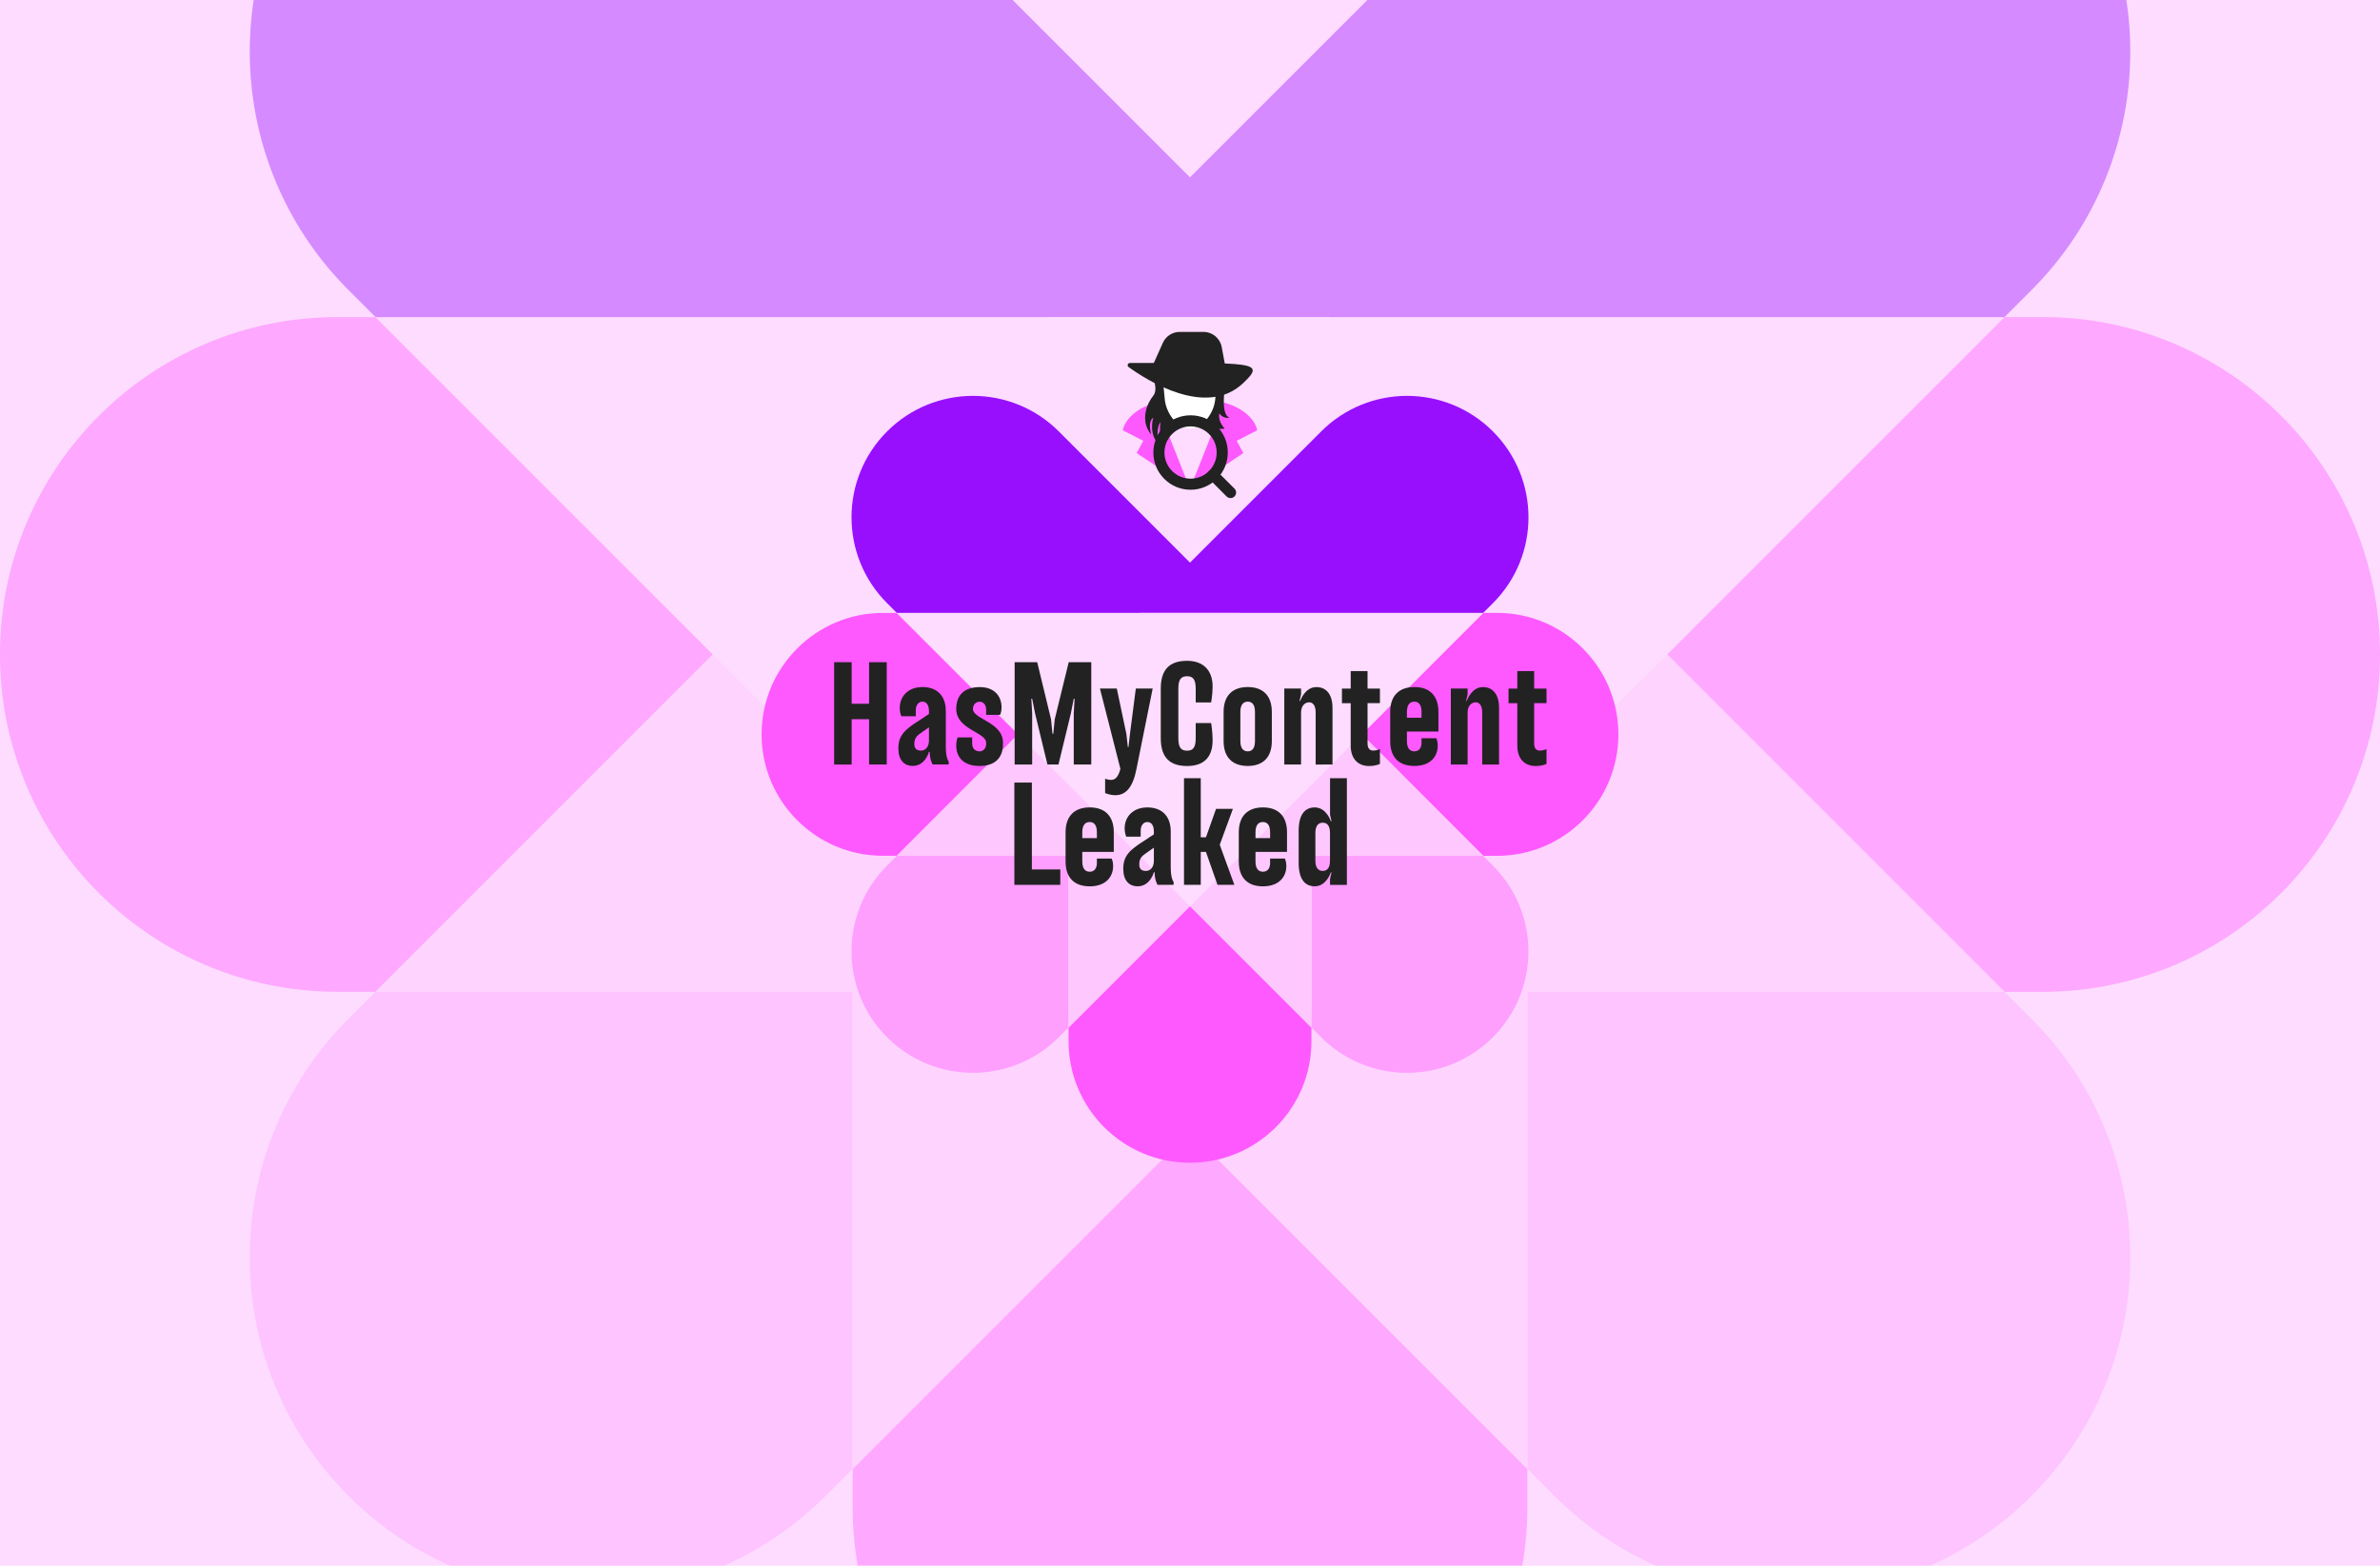 <?xml version="1.0" encoding="utf-8"?>
<!-- Generator: Adobe Illustrator 22.0.0, SVG Export Plug-In . SVG Version: 6.00 Build 0)  -->
<svg version="1.1" id="Layer_1" xmlns="http://www.w3.org/2000/svg" xmlns:xlink="http://www.w3.org/1999/xlink" x="0px" y="0px"
	 viewBox="0 0 5000 3289.5" style="enable-background:new 0 0 5000 3289.5;" xml:space="preserve">
<style type="text/css">
	.st0{fill:#FDDCFF;}
	.st1{opacity:0.4;}
	.st2{fill:#FE59FE;}
	.st3{fill:#FE9FFE;}
	.st4{fill:#FEC7FE;}
	.st5{fill:#980FFE;}
	.st6{fill:#222222;}
	.st7{fill:#FFFFFF;}
</style>
<rect class="st0" width="5000" height="3289.5"/>
<g>
	<g class="st1">
		<path class="st2" d="M1791.3,3086v80.2c0,391.4,317.3,708.7,708.7,708.7h0c391.4,0,708.7-317.3,708.7-708.7V3086L2500,2377.3
			L1791.3,3086z"/>
		<path class="st2" d="M5000,1374.9L5000,1374.9c0-391.4-317.3-708.8-708.7-708.8h-80.2l-708.7,708.8l708.7,708.8h80.2
			C4682.7,2083.7,5000,1766.4,5000,1374.9z"/>
		<path class="st2" d="M788.9,666.2h-80.2C317.3,666.2,0,983.5,0,1374.9v0c0,391.4,317.3,708.7,708.7,708.7h80.2l708.7-708.8
			L788.9,666.2z"/>
		<path class="st3" d="M3208.8,3086l56.7,56.7c276.8,276.8,725.5,276.8,1002.3,0l0,0c276.8-276.8,276.8-725.5,0-1002.3l-56.7-56.7
			H3208.8V3086z"/>
		<polygon class="st0" points="788.9,666.2 1497.7,1374.9 2206.4,666.2 		"/>
		<path class="st3" d="M788.9,2083.7l-56.7,56.7c-276.8,276.8-276.8,725.5,0,1002.3l0,0c276.8,276.8,725.5,276.8,1002.3,0l56.7-56.7
			V2083.7H788.9z"/>
		<g>
			<polygon class="st4" points="3502.3,1374.9 2793.6,2083.7 2500,2377.3 3208.8,3086 3208.8,2083.7 4211.1,2083.7 			"/>
			<polygon class="st4" points="1497.7,1374.9 788.9,2083.7 1791.3,2083.7 1791.3,3086 2500,2377.3 2206.4,2083.7 			"/>
		</g>
		<polygon class="st0" points="3502.3,1374.9 4211.1,666.2 2793.6,666.2 		"/>
		<path class="st5" d="M4267.8-392.8L4267.8-392.8c-276.8-276.8-725.5-276.8-1002.3,0L2500,372.6l-765.4-765.4
			c-276.8-276.8-725.5-276.8-1002.3,0l0,0c-276.8,276.8-276.8,725.5,0,1002.3l56.7,56.7h1417.5h587.1h1417.5l56.7-56.7
			C4544.6,332.7,4544.6-116,4267.8-392.8z"/>
		<polygon class="st0" points="2500,2377.3 2793.6,2083.7 2206.4,2083.7 		"/>
		<polygon class="st0" points="2206.4,666.2 1497.7,1374.9 2206.4,2083.7 2793.6,2083.7 3502.3,1374.9 2793.6,666.2 		"/>
	</g>
	<g>
		<path class="st2" d="M2244.9,2158.8v28.9c0,140.9,114.2,255.1,255.1,255.1h0c140.9,0,255.1-114.2,255.1-255.1v-28.9L2500,1903.7
			L2244.9,2158.8z"/>
		<path class="st2" d="M3400,1542.8L3400,1542.8c0-140.9-114.2-255.2-255.1-255.2H3116l-255.1,255.1L3116,1798h28.9
			C3285.8,1798,3400,1683.7,3400,1542.8z"/>
		<path class="st2" d="M1884,1287.7h-28.9c-140.9,0-255.1,114.2-255.1,255.1v0c0,140.9,114.2,255.1,255.1,255.1h28.9l255.1-255.2
			L1884,1287.7z"/>
		<path class="st3" d="M2755.1,2158.8l20.4,20.4c99.6,99.6,261.2,99.6,360.8,0l0,0c99.6-99.6,99.6-261.2,0-360.8L3116,1798h-360.8
			V2158.8z"/>
		<polygon class="st0" points="1884,1287.7 2139.2,1542.8 2394.3,1287.7 		"/>
		<path class="st3" d="M1884,1798l-20.4,20.4c-99.6,99.6-99.6,261.2,0,360.8l0,0c99.6,99.6,261.2,99.6,360.8,0l20.4-20.4V1798H1884z
			"/>
		<g>
			<polygon class="st4" points="2860.8,1542.8 2605.7,1798 2500,1903.7 2755.1,2158.8 2755.1,1798 3116,1798 			"/>
			<polygon class="st4" points="2139.2,1542.8 1884,1798 2244.9,1798 2244.9,2158.8 2500,1903.7 2394.3,1798 			"/>
		</g>
		<polygon class="st0" points="2860.8,1542.8 3116,1287.7 2605.7,1287.7 		"/>
		<path class="st5" d="M3136.4,906.4L3136.4,906.4c-99.6-99.6-261.2-99.6-360.8,0L2500,1182l-275.6-275.6
			c-99.6-99.6-261.2-99.6-360.8,0l0,0c-99.6,99.6-99.6,261.2,0,360.8l20.4,20.4h510.3h211.4H3116l20.4-20.4
			C3236,1167.6,3236,1006.1,3136.4,906.4z"/>
		<polygon class="st0" points="2500,1903.7 2605.7,1798 2394.3,1798 		"/>
		<polygon class="st0" points="2394.3,1287.7 2139.2,1542.8 2394.3,1798 2605.7,1798 2860.8,1542.8 2605.7,1287.7 		"/>
	</g>
	<g>
		<g>
			<g>
				<path class="st6" d="M1752.4,1606.1v-214.9h36.8v87.3h36.6v-87.3h37.1v214.9h-37.1V1511h-36.6v95.2H1752.4z"/>
				<path class="st6" d="M1930.4,1514l21.2-14v-6.1c0-13.7-5.9-19.8-13.7-19.8c-7.5,0-14,6.1-14,18.4v12.3h-30.4c0,0-3.3-7.8-3.3-17
					c0-26,18.7-44.4,47.7-44.4c30.7,0,49.1,18.4,49.1,50.5v75.3c0,24.6,6.1,30.7,6.1,30.7v6.1h-33.8c0,0-6.1-9.2-6.1-26.2h-1.7
					c0,0-7.5,29.3-33.8,29.3c-18.4,0-30.4-12.3-30.4-36.8C1887.4,1546.1,1899.4,1533.6,1930.4,1514z M1951.6,1528l-15.1,10.6
					c-10.9,7.3-15.6,12.3-15.6,24.6c0,9.2,4.7,13.7,14,13.7c9.2,0,16.7-7.5,16.7-21.5V1528z"/>
				<path class="st6" d="M2107.1,1560.1v3.1c0,29-17,46-49.1,46c-32.4,0-49.1-17-49.1-43c0-9.2,2.8-17,2.8-17h30.7v12.6
					c0,10.6,6.1,16.7,15.6,16.7c7.5,0,13.7-6.1,13.7-15.3v-3.1c0-21.5-62.8-27.6-62.8-70.6c0-29,16.7-46,49.7-46
					c28.5,0,45.5,17,45.5,43c0,9.2-3.1,15.3-3.1,15.3h-29.3v-10.9c0-10.6-6.1-16.7-13.7-16.7c-7.8,0-14,6.1-14,15.3
					C2044,1511,2107.1,1517.1,2107.1,1560.1z"/>
				<path class="st6" d="M2200.5,1606.1l-26-107.4l-6.1-30.7h-1.7l1.7,30.7v107.4h-36.8v-214.9h47.4l29,119.7l3.1,30.7h1.7l3.1-30.7
					l29.3-119.7h47.4v214.9h-36.8v-107.4l1.7-30.7h-1.7l-6.1,30.7l-26,107.4H2200.5z"/>
				<path class="st6" d="M2353.8,1615.3l-43-168.8h35.4l20.1,95.2l3.1,27.6h1.4l3.1-27.6l12.3-95.2h35.4l-34,168.8
					c-7.8,39.9-22.9,55.3-44.4,55.3c-12.3,0-21.5-4.5-21.5-4.5V1636c0,0,6.1,2.5,12.3,2.5
					C2343.1,1638.5,2349.3,1632.4,2353.8,1615.3z"/>
				<path class="st6" d="M2544.4,1518.8c0,0,3.1,18.1,3.1,36.6c0,35.4-18.4,53.9-53.6,53.9c-36.8,0-55.3-18.4-55.3-58.3v-104.4
					c0-39.9,18.4-58.3,55.3-58.3c33.8,0,53.6,19.8,53.6,53.9c0,16.7-3.1,33.5-3.1,33.5H2512v-29c0-19.8-6.1-26-18.1-26
					c-12.3,0-18.4,6.1-18.4,26v104.4c0,19.8,6.1,26,18.4,26c12,0,18.1-6.1,18.1-26v-32.1H2544.4z"/>
				<path class="st6" d="M2671.9,1557c0,33.8-18.4,52.2-50.5,52.2c-32.4,0-50.8-18.4-50.8-52.2v-61.4c0-33.8,18.4-52.2,50.8-52.2
					c32.1,0,50.5,18.4,50.5,52.2V1557z M2605.8,1557c0,15.3,6.4,21.5,15.6,21.5c8.9,0,15.1-6.1,15.1-21.5v-61.4
					c0-15.3-6.1-21.5-15.1-21.5c-9.2,0-15.6,6.1-15.6,21.5V1557z"/>
				<path class="st6" d="M2764,1606.1V1497c0-15.3-6.1-21.5-13.7-21.5c-9.2,0-17,7.8-17,21.5v109.1h-35.2v-159.6h35.2v12.3
					l-3.1,13.7h1.4c0,0,9.5-29,33.8-29c20.1,0,34,14,34,44.4v118.3H2764z"/>
				<path class="st6" d="M2899,1477.2h-26v84.6c0,10.6,4.5,15.1,12,15.1c7.8,0,14-3.1,14-3.1v31c0,0-7.8,4.5-22.9,4.5
					c-23.2,0-38.5-15.3-38.5-43v-89h-18.4v-30.7h18.4v-36.8h35.4v36.8h26V1477.2z"/>
				<path class="st6" d="M2955.7,1536.9v20.1c0,15.3,6.4,21.5,15.6,21.5c8.9,0,15.1-6.1,15.1-18.4v-9.2h31c0,0,3.1,6.1,3.1,15.3
					c0,24.6-17,43-49.1,43c-32.7,0-50.8-18.4-50.8-52.2v-61.4c0-33.8,18.4-52.2,50.8-52.2c32.1,0,50.5,18.4,50.5,52.2v41.3H2955.7z
					 M2955.7,1507.9h30.7v-12.3c0-15.3-6.1-21.5-15.1-21.5c-9.2,0-15.6,6.1-15.6,21.5V1507.9z"/>
				<path class="st6" d="M3113.9,1606.1V1497c0-15.3-6.1-21.5-13.7-21.5c-9.2,0-17,7.8-17,21.5v109.1h-35.2v-159.6h35.2v12.3
					l-3.1,13.7h1.4c0,0,9.5-29,33.8-29c20.1,0,34,14,34,44.4v118.3H3113.9z"/>
				<path class="st6" d="M3249,1477.2h-26v84.6c0,10.6,4.5,15.1,12,15.1c7.8,0,14-3.1,14-3.1v31c0,0-7.8,4.5-22.9,4.5
					c-23.2,0-38.5-15.3-38.5-43v-89h-18.4v-30.7h18.4v-36.8h35.4v36.8h26V1477.2z"/>
			</g>
			<g>
				<path class="st6" d="M2227.6,1859H2131v-214.9h36.8v182.5h59.7V1859z"/>
				<path class="st6" d="M2273.7,1789.8v20.1c0,15.3,6.4,21.5,15.6,21.5c8.9,0,15.1-6.1,15.1-18.4v-9.2h31c0,0,3.1,6.1,3.1,15.3
					c0,24.6-17,43-49.1,43c-32.7,0-50.8-18.4-50.8-52.2v-61.4c0-33.8,18.4-52.2,50.8-52.2c32.1,0,50.5,18.4,50.5,52.2v41.3H2273.7z
					 M2273.7,1760.8h30.7v-12.3c0-15.3-6.1-21.5-15.1-21.5c-9.2,0-15.6,6.1-15.6,21.5V1760.8z"/>
				<path class="st6" d="M2402.9,1766.9l21.2-14v-6.1c0-13.7-5.9-19.8-13.7-19.8c-7.5,0-14,6.1-14,18.4v12.3H2366
					c0,0-3.3-7.8-3.3-17c0-26,18.7-44.4,47.7-44.4c30.7,0,49.1,18.4,49.1,50.5v75.3c0,24.6,6.1,30.7,6.1,30.7v6.1h-33.8
					c0,0-6.1-9.2-6.1-26.2h-1.7c0,0-7.5,29.3-33.8,29.3c-18.4,0-30.4-12.3-30.4-36.8C2359.9,1799,2371.9,1786.4,2402.9,1766.9z
					 M2424.1,1780.9l-15.1,10.6c-10.9,7.3-15.6,12.3-15.6,24.6c0,9.2,4.7,13.7,14,13.7c9.2,0,16.7-7.5,16.7-21.5V1780.9z"/>
				<path class="st6" d="M2590.1,1699.4l-27.6,75.3l30.7,84.3h-35.4l-24.3-69.2h-10.9v69.2h-35.2v-224.1h35.2v124.2h10.9l21.2-59.7
					H2590.1z"/>
				<path class="st6" d="M2637.6,1789.8v20.1c0,15.3,6.4,21.5,15.6,21.5c8.9,0,15.1-6.1,15.1-18.4v-9.2h31c0,0,3.1,6.1,3.1,15.3
					c0,24.6-17,43-49.1,43c-32.7,0-50.8-18.4-50.8-52.2v-61.4c0-33.8,18.4-52.2,50.8-52.2c32.1,0,50.5,18.4,50.5,52.2v41.3H2637.6z
					 M2637.6,1760.8h30.7v-12.3c0-15.3-6.1-21.5-15.1-21.5c-9.2,0-15.6,6.1-15.6,21.5V1760.8z"/>
				<path class="st6" d="M2728.3,1745.4c0-35.2,14-49.1,33.8-49.1c24.6,0,33.8,29,33.8,29h1.4l-3.1-13.7v-76.7h35.4V1859h-35.4
					v-12.3l3.1-14h-1.4c0,0-9.2,29.3-33.8,29.3c-19.8,0-33.8-13.7-33.8-49.1V1745.4z M2794.1,1749.9c0-15.3-6.1-21.5-15.1-21.5
					c-9.2,0-15.6,6.1-15.6,21.5v58.3c0,15.3,6.4,21.5,15.6,21.5c8.9,0,15.1-6.1,15.1-21.5V1749.9z"/>
			</g>
		</g>
	</g>
	<g>
		<g>
			<g>
				<path class="st2" d="M2500,1026.6l-47.9-120.3c24.5-10.5,24.5-66.6,24.5-66.6c-66.4,0-110.9,31.5-117.9,64.2l43.2,22.2l-14,25.7
					L2500,1026.6z"/>
				<path class="st2" d="M2500,1026.6l47.9-120.3c-24.5-10.5-24.5-66.6-24.5-66.6c66.4,0,110.9,31.5,117.9,64.2l-43.2,22.2l14,25.7
					L2500,1026.6z"/>
			</g>
		</g>
		<g>
			<circle class="st6" cx="2450.7" cy="877.6" r="15.9"/>
			<path class="st6" d="M2420.4,788.3c0,0,13.8,29.2,2.4,43.1c-11.5,13.8-29.6,50.6-4.3,81.8c0,0-8.3-27.6,4.3-35.5
				c0,0-10.7,34,11.8,55.7c0,0-8.3-29.4,3.4-46.9c0,0-2.2,15.7-0.2,26.3l28.8-26.5l3.2-90.8L2420.4,788.3z"/>
			<path class="st6" d="M2573.2,815.1c0,0-9.1,56.9,9.9,62.4c0,0-13.4,3.2-21.3-9.1c0,0-4.7,15,11.1,32c0,0-32,5.9-40.3-16.6
				c-8.3-22.5,0-68.7,0-68.7H2573.2z"/>
		</g>
		<path class="st6" d="M2422.9,765l20.1-44.8c6.3-14,20.1-22.9,35.4-22.9h50c18.7,0,34.7,13.3,38.2,31.7l12.8,68.7L2422.9,765z"/>
		<path class="st7" d="M2500,900.4L2500,900.4c-27.4,0-50.3-33.5-52.9-60.7l-5.5-56.1h116.8l-5.5,56.1
			C2550.3,867,2527.4,900.4,2500,900.4z"/>
		<g>
			<g>
				<path class="st6" d="M2501.2,1028.9c-20.9,0-40.5-8.1-55.3-22.9c-30.5-30.5-30.5-80.1,0-110.6c14.8-14.8,34.4-22.9,55.3-22.9
					s40.5,8.1,55.3,22.9l0,0l0,0c30.5,30.5,30.5,80.1,0,110.6C2541.7,1020.7,2522.1,1028.9,2501.2,1028.9z M2501.2,895.8
					c-14.7,0-28.4,5.7-38.8,16.1c-21.4,21.4-21.4,56.2,0,77.6c10.4,10.4,24.1,16.1,38.8,16.1c14.7,0,28.4-5.7,38.8-16.1
					c21.4-21.4,21.4-56.2,0-77.6l0,0C2529.6,901.5,2515.8,895.8,2501.2,895.8z"/>
			</g>
			<g>
				<path class="st6" d="M2585.2,1046.4c-3,0-6-1.1-8.3-3.4l-37-37c-4.6-4.6-4.6-12,0-16.5c4.6-4.6,12-4.6,16.5,0l37,37
					c4.6,4.6,4.6,12,0,16.5C2591.2,1045.3,2588.2,1046.4,2585.2,1046.4z"/>
			</g>
		</g>
		<path class="st6" d="M2373.7,762.6c-4.5,0-6.4,5.8-2.8,8.4c37.7,27.4,163,108,241.1,33.6C2660.3,758.8,2634.1,762.5,2373.7,762.6z
			"/>
	</g>
</g>
</svg>
